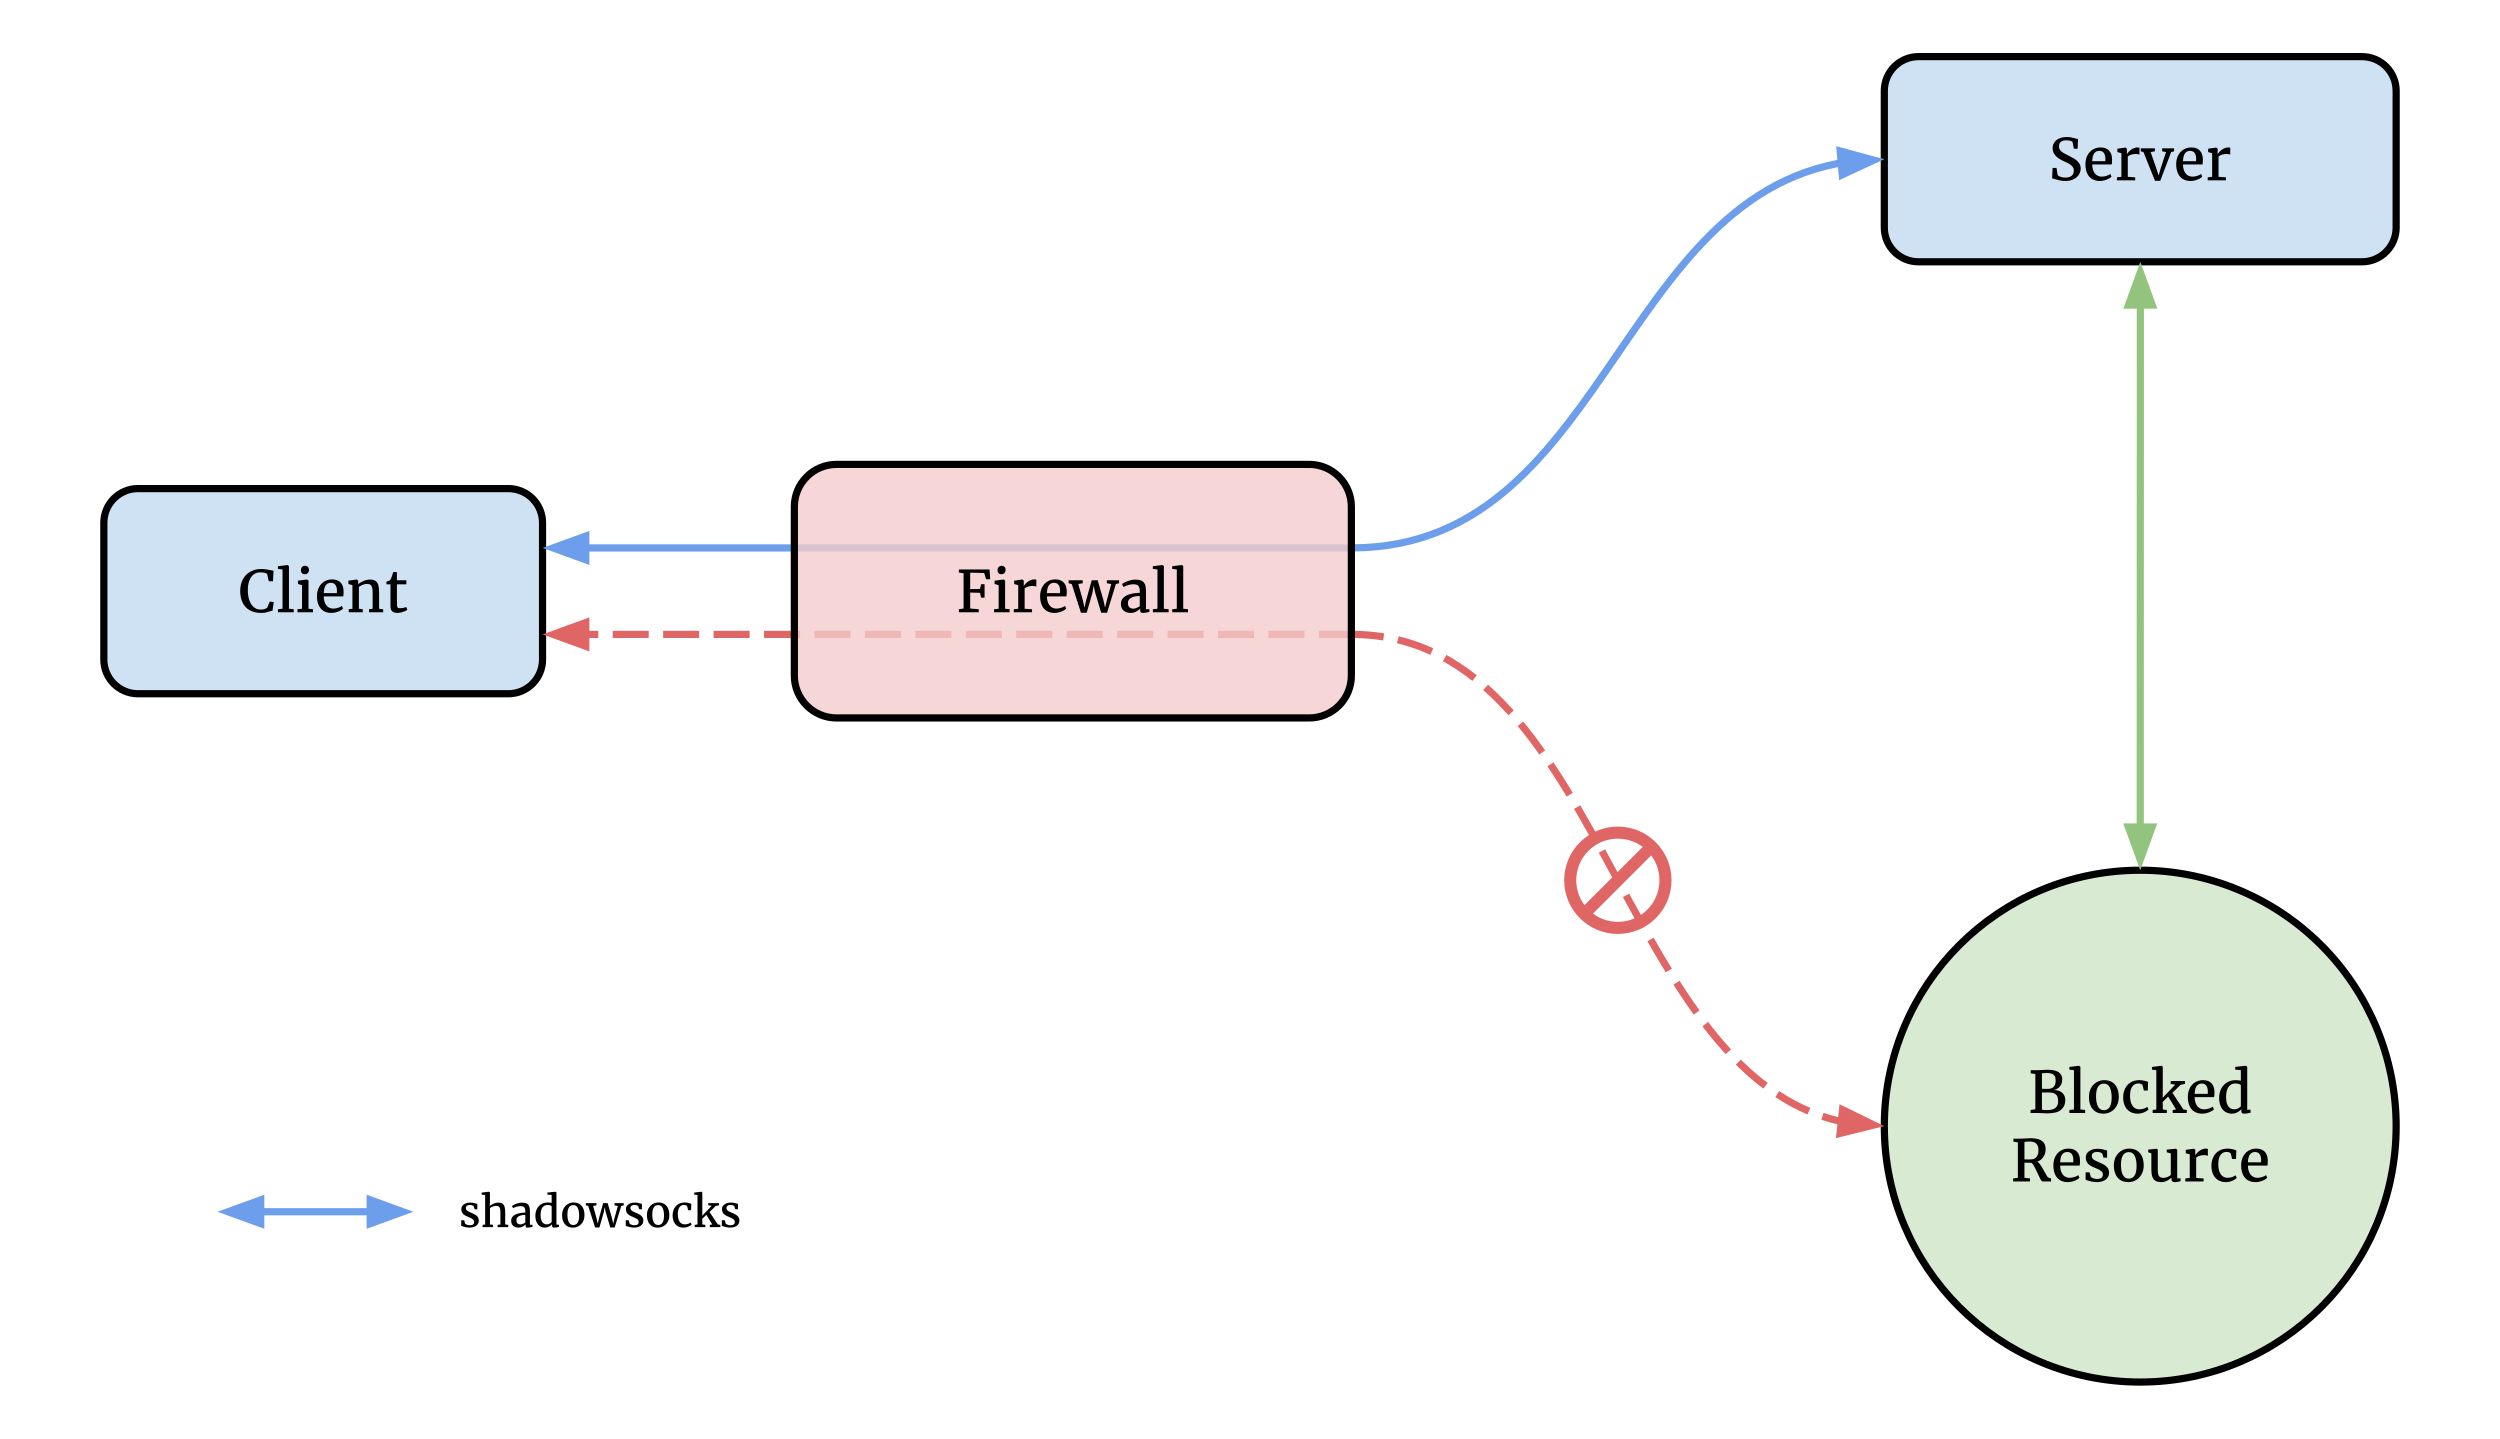 <?xml version="1.0" standalone="yes"?>

<svg version="1.1" viewBox="0.0 0.0 1387.635 798.546" fill="none" stroke="none" stroke-linecap="square" stroke-miterlimit="10" xmlns="http://www.w3.org/2000/svg" xmlns:xlink="http://www.w3.org/1999/xlink"><clipPath id="p.0"><path d="m0 0l1387.635 0l0 798.546l-1387.635 0l0 -798.546z" clip-rule="nonzero"></path></clipPath><g clip-path="url(#p.0)"><path fill="#000000" fill-opacity="0.0" d="m0 0l1387.635 0l0 798.546l-1387.635 0z" fill-rule="nonzero"></path><path fill="#cfe2f3" d="m57.642 290.167l0 0c0 -10.483 8.499 -18.982 18.982 -18.982l205.532 0c5.034 0 9.862 2 13.422 5.56c3.56 3.56 5.56 8.388 5.56 13.422l0 75.926c0 10.483 -8.499 18.982 -18.982 18.982l-205.532 0c-10.483 0 -18.982 -8.499 -18.982 -18.982z" fill-rule="nonzero"></path><path stroke="#000000" stroke-width="4.0" stroke-linejoin="round" stroke-linecap="butt" d="m57.642 290.167l0 0c0 -10.483 8.499 -18.982 18.982 -18.982l205.532 0c5.034 0 9.862 2 13.422 5.56c3.56 3.56 5.56 8.388 5.56 13.422l0 75.926c0 10.483 -8.499 18.982 -18.982 18.982l-205.532 0c-10.483 0 -18.982 -8.499 -18.982 -18.982z" fill-rule="nonzero"></path><path fill="#000000" d="m133.319 327.944q0 -3.688 1.516 -6.438q1.531 -2.75 4.172 -4.219q2.641 -1.469 5.906 -1.469q1.5 0 2.891 0.219q1.406 0.219 3.172 0.578l0.844 0.172l-0.297 5.844l-2.328 0l-0.875 -3.984q-0.328 -0.438 -1.328 -0.688q-1.0 -0.266 -2.625 -0.266q-2.0 0 -3.547 1.141q-1.531 1.141 -2.406 3.375q-0.859 2.219 -0.859 5.359q0 2.906 0.766 5.359q0.781 2.438 2.391 3.938q1.625 1.484 4.047 1.484q2.516 0 3.609 -1.156l1.359 -3.297l2.219 0.297l-0.688 4.781q-0.422 0.031 -0.812 0.141q-0.391 0.094 -1.016 0.312q-1.062 0.375 -2.031 0.578q-0.969 0.203 -2.391 0.203q-3.719 0 -6.344 -1.453q-2.625 -1.469 -3.984 -4.219q-1.359 -2.75 -1.359 -6.594zm23.5 9.938l0 -21.797l-2.562 -0.312l0 -1.484l5.328 -0.672l0.031 0l0.766 0.531l0 23.734l2.656 0.266l0 1.703l-8.75 0l0 -1.703l2.531 -0.266zm10.828 0l0 -13.094l-2.266 -0.641l0 -1.844l4.969 -0.641l0.078 0l0.797 0.609l0 15.609l2.5 0.266l0 1.703l-8.609 0l0 -1.703l2.531 -0.266zm-0.641 -21.297q0 -1.062 0.609 -1.797q0.625 -0.734 1.734 -0.734l0.016 0q0.656 0 1.141 0.312q0.484 0.297 0.734 0.797q0.266 0.5 0.266 1.062q0 1.094 -0.625 1.797q-0.625 0.703 -1.812 0.703l-0.016 0q-0.906 0 -1.484 -0.609q-0.562 -0.609 -0.562 -1.531zm8.922 14.344q0 -2.75 1.078 -4.875q1.078 -2.125 2.984 -3.281q1.906 -1.172 4.328 -1.172q3.0 0 4.641 1.641q1.641 1.641 1.75 4.734l0 0.562q0 1.641 -0.188 2.5l-10.828 0q0.062 2.297 0.781 3.812q0.719 1.516 1.891 2.234q1.172 0.719 2.641 0.719q1.281 0 2.625 -0.438q1.359 -0.453 2.125 -1.031l0.656 1.5q-0.594 0.609 -1.641 1.156q-1.031 0.547 -2.312 0.875q-1.266 0.344 -2.516 0.344q-2.625 0 -4.438 -1.156q-1.797 -1.172 -2.688 -3.25q-0.891 -2.094 -0.891 -4.875zm11.031 -1.703q0.062 -0.562 0.062 -1.344q-0.016 -1.984 -0.828 -3.188q-0.812 -1.203 -2.562 -1.203q-1.75 0 -2.781 1.312q-1.016 1.297 -1.156 4.422l7.266 0zm8.656 8.656l0 -13.094l-2.234 -0.625l0 -1.875l4.625 -0.625l0.078 0l0.734 0.609l0 1.266l-0.016 0.719q0.719 -0.641 1.797 -1.234q1.094 -0.594 2.328 -0.969q1.25 -0.375 2.359 -0.375q2.031 0 3.141 0.766q1.109 0.75 1.547 2.328q0.438 1.578 0.438 4.281l0 8.828l2.25 0.266l0 1.703l-7.844 0l0 -1.703l2.0 -0.266l0 -8.844q0 -1.812 -0.25 -2.844q-0.234 -1.047 -0.906 -1.562q-0.672 -0.531 -1.984 -0.531q-1.125 0 -2.344 0.484q-1.219 0.484 -2.141 1.172l0 12.125l2.156 0.266l0 1.703l-7.781 0l0 -1.703l2.047 -0.266zm18.891 -13.562l0 -1.484q0.438 -0.109 1.0 -0.312q0.578 -0.203 0.75 -0.312q0.516 -0.375 0.844 -1.219q0.234 -0.531 0.609 -1.688q0.391 -1.172 0.531 -1.766l2.031 0l0.031 4.547l5.25 0l0 2.234l-5.234 0l0 9.453q0 1.906 0.109 2.656q0.109 0.734 0.438 0.953q0.344 0.203 1.234 0.203l0.016 0q0.812 0 1.828 -0.203q1.031 -0.203 1.594 -0.422l0.016 0l0.531 1.516q-0.469 0.391 -1.406 0.797q-0.938 0.391 -2.016 0.656q-1.078 0.266 -1.984 0.266l-0.031 0q-1.938 0 -2.922 -0.844q-0.984 -0.859 -0.984 -2.859l0 -12.172l-2.234 0z" fill-rule="nonzero"></path><path fill="#cfe2f3" d="m1045.899 50.411l0 0c0 -10.483 8.499 -18.982 18.982 -18.982l246.131 0c5.034 0 9.862 2 13.422 5.56c3.56 3.56 5.56 8.388 5.56 13.422l0 75.926c0 10.483 -8.499 18.982 -18.982 18.982l-246.131 0l0 0c-10.484 0 -18.982 -8.499 -18.982 -18.982z" fill-rule="nonzero"></path><path stroke="#000000" stroke-width="4.0" stroke-linejoin="round" stroke-linecap="butt" d="m1045.899 50.411l0 0c0 -10.483 8.499 -18.982 18.982 -18.982l246.131 0c5.034 0 9.862 2 13.422 5.56c3.56 3.56 5.56 8.388 5.56 13.422l0 75.926c0 10.483 -8.499 18.982 -18.982 18.982l-246.131 0l0 0c-10.484 0 -18.982 -8.499 -18.982 -18.982z" fill-rule="nonzero"></path><path fill="#000000" d="m1139.305 93.219l2.172 0l0.625 4.0q0.531 0.562 1.719 0.969q1.188 0.391 2.578 0.391q2.328 0 3.5 -1.031q1.188 -1.047 1.188 -2.891q0 -1.203 -0.656 -2.062q-0.641 -0.875 -1.75 -1.531q-1.109 -0.656 -3.047 -1.531q-1.688 -0.766 -3.031 -1.656q-1.344 -0.891 -2.312 -2.312q-0.969 -1.422 -0.969 -3.359q0 -1.781 0.953 -3.172q0.953 -1.406 2.719 -2.188q1.766 -0.797 4.109 -0.797q1.438 0 2.656 0.25q1.219 0.234 2.531 0.609q0.688 0.203 1.109 0.281l-0.203 5.359l-2.094 0l-0.719 -3.797q-0.297 -0.328 -1.25 -0.594q-0.953 -0.281 -2.062 -0.281q-4.219 0 -4.219 3.406q0 1.188 0.641 2.031q0.641 0.844 1.703 1.5q1.062 0.641 3.141 1.656q2.062 1.016 3.375 1.859q1.312 0.844 2.25 2.156q0.938 1.297 0.938 3.078q0 1.719 -0.969 3.312q-0.953 1.578 -2.891 2.578q-1.922 1.0 -4.672 1.0q-1.688 0 -3.078 -0.312q-1.391 -0.297 -2.891 -0.781q-1.031 -0.328 -1.359 -0.359l0.266 -5.781zm18.219 -2.047q0 -2.75 1.078 -4.875q1.078 -2.125 2.984 -3.281q1.906 -1.172 4.328 -1.172q3.0 0 4.641 1.641q1.641 1.641 1.75 4.734l0 0.562q0 1.641 -0.188 2.5l-10.828 0q0.062 2.297 0.781 3.812q0.719 1.516 1.891 2.234q1.172 0.719 2.641 0.719q1.281 0 2.625 -0.438q1.359 -0.453 2.125 -1.031l0.656 1.5q-0.594 0.609 -1.641 1.156q-1.031 0.547 -2.312 0.875q-1.266 0.344 -2.516 0.344q-2.625 0 -4.438 -1.156q-1.797 -1.172 -2.688 -3.25q-0.891 -2.094 -0.891 -4.875zm11.031 -1.703q0.062 -0.562 0.062 -1.344q-0.016 -1.984 -0.828 -3.188q-0.812 -1.203 -2.562 -1.203q-1.75 0 -2.781 1.312q-1.016 1.297 -1.156 4.422l7.266 0zm8.922 8.688l0 -13.125l-2.219 -0.625l0 -1.875l4.469 -0.625l0.078 0l0.75 0.609l0 0.984l-0.031 2.031l0.031 0q0.281 -0.516 1.078 -1.375q0.812 -0.875 2.078 -1.594q1.281 -0.719 2.781 -0.719q0.609 0 1.031 0.172l0 3.844q-0.297 -0.172 -0.797 -0.281q-0.484 -0.125 -1.047 -0.125q-1.578 0 -2.734 0.391q-1.141 0.375 -1.906 0.953l0 11.344l4.109 0.281l0 1.672l-10.125 0l0 -1.688l2.453 -0.25zm10.781 -14.172l0 -1.656l7.812 0l0 1.656l-2.344 0.406l3.062 8.828l1.375 4.203l1.156 -4.047l2.953 -8.984l-2.156 -0.406l0 -1.656l6.609 0l0 1.656l-1.625 0.422l-6.031 15.938l-2.938 0l-6.406 -15.953l-1.469 -0.406zm19.641 7.188q0 -2.75 1.078 -4.875q1.078 -2.125 2.984 -3.281q1.906 -1.172 4.328 -1.172q3.0 0 4.641 1.641q1.641 1.641 1.75 4.734l0 0.562q0 1.641 -0.188 2.5l-10.828 0q0.062 2.297 0.781 3.812q0.719 1.516 1.891 2.234q1.172 0.719 2.641 0.719q1.281 0 2.625 -0.438q1.359 -0.453 2.125 -1.031l0.656 1.5q-0.594 0.609 -1.641 1.156q-1.031 0.547 -2.312 0.875q-1.266 0.344 -2.516 0.344q-2.625 0 -4.438 -1.156q-1.797 -1.172 -2.688 -3.25q-0.891 -2.094 -0.891 -4.875zm11.031 -1.703q0.062 -0.562 0.062 -1.344q-0.016 -1.984 -0.828 -3.188q-0.812 -1.203 -2.562 -1.203q-1.75 0 -2.781 1.312q-1.016 1.297 -1.156 4.422l7.266 0zm8.922 8.688l0 -13.125l-2.219 -0.625l0 -1.875l4.469 -0.625l0.078 0l0.75 0.609l0 0.984l-0.031 2.031l0.031 0q0.281 -0.516 1.078 -1.375q0.812 -0.875 2.078 -1.594q1.281 -0.719 2.781 -0.719q0.609 0 1.031 0.172l0 3.844q-0.297 -0.172 -0.797 -0.281q-0.484 -0.125 -1.047 -0.125q-1.578 0 -2.734 0.391q-1.141 0.375 -1.906 0.953l0 11.344l4.109 0.281l0 1.672l-10.125 0l0 -1.688l2.453 -0.25z" fill-rule="nonzero"></path><path fill="#d9ead3" d="m1045.899 625.067l0 0c0 -78.451 63.597 -142.047 142.047 -142.047l0 0c37.673 0 73.804 14.966 100.443 41.605c26.639 26.639 41.605 62.769 41.605 100.443l0 0c0 78.451 -63.597 142.047 -142.047 142.047l0 0c-78.45 0 -142.047 -63.597 -142.047 -142.047z" fill-rule="nonzero"></path><path stroke="#000000" stroke-width="4.0" stroke-linejoin="round" stroke-linecap="butt" d="m1045.899 625.067l0 0c0 -78.451 63.597 -142.047 142.047 -142.047l0 0c37.673 0 73.804 14.966 100.443 41.605c26.639 26.639 41.605 62.769 41.605 100.443l0 0c0 78.451 -63.597 142.047 -142.047 142.047l0 0c-78.45 0 -142.047 -63.597 -142.047 -142.047z" fill-rule="nonzero"></path><path fill="#000000" d="m1129.727 615.709l0 -19.578l-2.578 -0.391l0 -1.734l4.25 0q1.062 0 2.719 -0.125q1.281 -0.109 2.203 -0.109q4.391 0 6.359 1.375q1.984 1.359 1.984 4.016q0 1.484 -0.578 2.719q-0.562 1.219 -1.641 2.047q-1.078 0.812 -2.562 1.109q1.953 -0.047 3.406 0.641q1.469 0.688 2.266 1.984q0.797 1.297 0.797 3.031q0 3.219 -2.281 5.25q-2.266 2.031 -7.516 2.031q-0.578 0 -1.219 -0.031q-0.641 -0.031 -0.906 -0.047q-1.891 -0.109 -3.0 -0.109l-4.328 0l0 -1.703l2.625 -0.375zm3.656 -11.375q0.797 0.062 3.203 0.062q4.422 0 4.422 -4.578q0 -1.469 -0.469 -2.391q-0.469 -0.938 -1.531 -1.391q-1.062 -0.469 -2.875 -0.469q-1.125 0 -1.875 0.094q-0.75 0.078 -0.875 0.094l0 8.578zm-0.016 11.531q0.375 0.172 1.188 0.234q0.812 0.047 1.906 0.047q3.125 0 4.516 -1.266q1.406 -1.266 1.406 -3.672q0 -1.734 -0.547 -2.797q-0.547 -1.062 -1.734 -1.547q-1.172 -0.5 -3.094 -0.5l-1.516 0q-1.641 0 -2.125 0.031l0 9.469zm17.797 -0.047l0 -21.797l-2.562 -0.312l0 -1.484l5.328 -0.672l0.031 0l0.766 0.531l0 23.734l2.656 0.266l0 1.703l-8.75 0l0 -1.703l2.531 -0.266zm16.781 -16.281q2.719 0 4.531 1.203q1.812 1.203 2.688 3.312q0.875 2.094 0.875 4.797q0 2.891 -1.203 5.0q-1.188 2.109 -3.141 3.203q-1.938 1.094 -4.141 1.094q-2.719 0 -4.531 -1.203q-1.797 -1.203 -2.672 -3.297q-0.875 -2.109 -0.875 -4.812q0 -2.859 1.188 -4.969q1.203 -2.109 3.141 -3.219q1.953 -1.109 4.141 -1.109zm4.141 9.594q0 -3.516 -1.047 -5.578q-1.031 -2.078 -3.281 -2.078q-2.156 0 -3.25 1.781q-1.094 1.766 -1.094 5.297q0 3.516 1.047 5.594q1.062 2.062 3.297 2.062q4.328 0 4.328 -7.078zm15.391 -9.594q2.25 0 4.812 0.969l-0.156 4.812l-2.172 0l-0.719 -2.922q-0.219 -0.516 -0.875 -0.766q-0.641 -0.25 -1.547 -0.25q-1.375 0 -2.391 0.766q-1.016 0.75 -1.578 2.266q-0.562 1.5 -0.562 3.719q0 2.578 0.672 4.281q0.672 1.703 1.828 2.516q1.156 0.812 2.609 0.812q1.359 0 2.5 -0.391q1.156 -0.406 1.969 -0.984l0.672 1.438q-0.562 0.578 -1.5 1.125q-0.938 0.531 -2.109 0.875q-1.156 0.344 -2.328 0.344q-2.641 0 -4.469 -1.172q-1.828 -1.172 -2.75 -3.203q-0.906 -2.047 -0.906 -4.641q0 -2.672 1.031 -4.844q1.031 -2.188 3.062 -3.469q2.031 -1.281 4.906 -1.281zm9.406 16.281l0 -21.797l-2.438 -0.312l0 -1.484l5.203 -0.672l0.047 0l0.75 0.531l0 15.469l-0.062 1.781l6.969 -7.266l-2.516 -0.453l0 -1.594l7.953 0l0 1.594l-2.453 0.531l-4.547 4.438l6.125 9.234l1.875 0.266l0 1.703l-7.828 0l0 -1.688l1.875 -0.297l-4.406 -7.141l-3.062 3.031l0.078 1.656l0 2.469l2.25 0.281l0 1.688l-7.859 0l0 -1.703l2.047 -0.266zm17.484 -6.953q0 -2.75 1.078 -4.875q1.078 -2.125 2.984 -3.281q1.906 -1.172 4.328 -1.172q3.0 0 4.641 1.641q1.641 1.641 1.75 4.734l0 0.562q0 1.641 -0.188 2.5l-10.828 0q0.062 2.297 0.781 3.812q0.719 1.516 1.891 2.234q1.172 0.719 2.641 0.719q1.281 0 2.625 -0.438q1.359 -0.453 2.125 -1.031l0.656 1.5q-0.594 0.609 -1.641 1.156q-1.031 0.547 -2.312 0.875q-1.266 0.344 -2.516 0.344q-2.625 0 -4.438 -1.156q-1.797 -1.172 -2.688 -3.25q-0.891 -2.094 -0.891 -4.875zm11.031 -1.703q0.062 -0.562 0.062 -1.344q-0.016 -1.984 -0.828 -3.188q-0.812 -1.203 -2.562 -1.203q-1.75 0 -2.781 1.312q-1.016 1.297 -1.156 4.422l7.266 0zm6.344 2.156q0 -2.734 1.109 -4.953q1.109 -2.234 3.203 -3.531q2.094 -1.297 4.906 -1.297q1.375 0 2.828 0.297l0 -5.828l-3.141 -0.312l0 -1.516l5.828 -0.625l0.094 0l0.766 0.562l0 23.859l1.844 0l0 1.625q-1.016 0.25 -1.812 0.391q-0.781 0.156 -1.625 0.156q-0.609 0 -0.969 -0.125q-0.344 -0.109 -0.531 -0.453q-0.172 -0.359 -0.172 -1.031l0 -0.828q-0.953 1.047 -2.328 1.75q-1.359 0.688 -3.031 0.688q-1.922 0 -3.5 -0.969q-1.578 -0.984 -2.531 -2.969q-0.938 -2.0 -0.938 -4.891zm12.047 -6.984q-0.234 -0.391 -1.125 -0.672q-0.891 -0.281 -1.922 -0.281q-2.344 0 -3.75 1.859q-1.406 1.859 -1.406 5.828q0 2.266 0.594 3.766q0.609 1.484 1.625 2.203q1.031 0.703 2.344 0.703q1.141 0 2.094 -0.5q0.953 -0.5 1.547 -1.156l0 -11.75z" fill-rule="nonzero"></path><path fill="#000000" d="m1120.024 653.74l0 -19.625l-2.469 -0.406l0 -1.703l4.297 0q0.688 0 1.438 -0.047q0.75 -0.047 0.969 -0.062q1.594 -0.125 2.516 -0.125q3.156 0 5.062 0.688q1.906 0.688 2.75 2.062q0.859 1.375 0.859 3.531q0 1.453 -0.562 2.828q-0.547 1.359 -1.609 2.391q-1.047 1.016 -2.5 1.469q0.672 0.391 1.328 1.219q0.656 0.812 1.203 1.75q0.547 0.922 1.344 2.391q0.938 1.766 1.5 2.641q0.578 0.859 1.078 0.984l1.219 0.375l0 1.688l-4.625 0q-0.531 0 -1.172 -1.109q-0.625 -1.109 -1.688 -3.453q-1.109 -2.484 -1.906 -3.922q-0.797 -1.438 -1.594 -1.922q-3.109 0 -3.781 -0.047l0 8.406l3.078 0.344l0 1.703l-9.359 0l0 -1.703l2.625 -0.344zm7.188 -10.203q2.016 0 3.125 -1.312q1.125 -1.312 1.125 -3.922q0 -2.234 -1.156 -3.469q-1.141 -1.234 -3.938 -1.234q-1.188 0 -2.203 0.141l-0.484 0.047l0 9.719q0.5 0.047 1.578 0.047l1.953 -0.016zm12.516 3.328q0 -2.75 1.078 -4.875q1.078 -2.125 2.984 -3.281q1.906 -1.172 4.328 -1.172q3.0 0 4.641 1.641q1.641 1.641 1.75 4.734l0 0.562q0 1.641 -0.188 2.5l-10.828 0q0.062 2.297 0.781 3.812q0.719 1.516 1.891 2.234q1.172 0.719 2.641 0.719q1.281 0 2.625 -0.438q1.359 -0.453 2.125 -1.031l0.656 1.5q-0.594 0.609 -1.641 1.156q-1.031 0.547 -2.312 0.875q-1.266 0.344 -2.516 0.344q-2.625 0 -4.438 -1.156q-1.797 -1.172 -2.688 -3.25q-0.891 -2.094 -0.891 -4.875zm11.031 -1.703q0.062 -0.562 0.062 -1.344q-0.016 -1.984 -0.828 -3.188q-0.812 -1.203 -2.562 -1.203q-1.75 0 -2.781 1.312q-1.016 1.297 -1.156 4.422l7.266 0zm9.078 5.547l0.625 2.375q0.188 0.328 0.719 0.625q0.547 0.297 1.281 0.484q0.734 0.188 1.5 0.188q1.766 0 2.516 -0.656q0.75 -0.672 0.75 -1.828q0 -0.812 -0.516 -1.422q-0.5 -0.625 -1.5 -1.172q-1.0 -0.547 -2.719 -1.234q-2.484 -0.969 -3.625 -2.281q-1.141 -1.328 -1.141 -3.422q0 -1.406 0.844 -2.469q0.859 -1.078 2.344 -1.672q1.484 -0.594 3.344 -0.594q1.438 0 2.531 0.234q1.094 0.219 2.203 0.578l0.562 0.172l0 3.953l-2.0 0l-0.672 -2.188q-0.188 -0.406 -1.016 -0.703q-0.812 -0.297 -1.828 -0.297q-1.438 0 -2.219 0.609q-0.781 0.609 -0.781 1.594q0 0.875 0.453 1.469q0.469 0.594 1.156 0.969q0.688 0.375 1.922 0.891l0.609 0.266q1.781 0.766 2.891 1.438q1.109 0.672 1.844 1.719q0.734 1.047 0.734 2.562q0 1.562 -0.828 2.75q-0.812 1.188 -2.375 1.844q-1.547 0.656 -3.672 0.656q-1.594 0 -3.344 -0.438q-1.75 -0.438 -2.797 -0.906l0 -4.094l2.203 0zm21.938 -13.172q2.719 0 4.531 1.203q1.812 1.203 2.688 3.312q0.875 2.094 0.875 4.797q0 2.891 -1.203 5.0q-1.188 2.109 -3.141 3.203q-1.938 1.094 -4.141 1.094q-2.719 0 -4.531 -1.203q-1.797 -1.203 -2.672 -3.297q-0.875 -2.109 -0.875 -4.812q0 -2.859 1.188 -4.969q1.203 -2.109 3.141 -3.219q1.953 -1.109 4.141 -1.109zm4.141 9.594q0 -3.516 -1.047 -5.578q-1.031 -2.078 -3.281 -2.078q-2.156 0 -3.25 1.781q-1.094 1.766 -1.094 5.297q0 3.516 1.047 5.594q1.062 2.062 3.297 2.062q4.328 0 4.328 -7.078zm19.375 6.531q-1.0 0.969 -2.531 1.734q-1.531 0.75 -3.094 0.75q-1.953 0 -3.172 -0.688q-1.219 -0.703 -1.797 -2.219q-0.578 -1.516 -0.578 -4.0l0 -9.062l-1.734 -0.578l0 -1.516l4.625 -0.469l0.016 0l0.656 0.422l0 11.031q0 1.781 0.266 2.781q0.266 1.0 0.938 1.469q0.672 0.453 1.938 0.453q1.219 0 2.266 -0.469q1.047 -0.469 1.812 -1.078l0 -12.031l-2.234 -0.609l0 -1.516l4.938 -0.453l0.031 0l0.828 0.422l0 15.984l1.875 0l0 1.562q-0.906 0.266 -1.578 0.406q-0.656 0.156 -1.516 0.156q-1.0 0 -1.484 -0.375q-0.469 -0.391 -0.469 -1.297l0 -0.812zm10.141 0.188l0 -13.125l-2.219 -0.625l0 -1.875l4.469 -0.625l0.078 0l0.75 0.609l0 0.984l-0.031 2.031l0.031 0q0.281 -0.516 1.078 -1.375q0.812 -0.875 2.078 -1.594q1.281 -0.719 2.781 -0.719q0.609 0 1.031 0.172l0 3.844q-0.297 -0.172 -0.797 -0.281q-0.484 -0.125 -1.047 -0.125q-1.578 0 -2.734 0.391q-1.141 0.375 -1.906 0.953l0 11.344l4.109 0.281l0 1.672l-10.125 0l0 -1.688l2.453 -0.25zm21.031 -16.312q2.25 0 4.812 0.969l-0.156 4.812l-2.172 0l-0.719 -2.922q-0.219 -0.516 -0.875 -0.766q-0.641 -0.25 -1.547 -0.25q-1.375 0 -2.391 0.766q-1.016 0.75 -1.578 2.266q-0.562 1.5 -0.562 3.719q0 2.578 0.672 4.281q0.672 1.703 1.828 2.516q1.156 0.812 2.609 0.812q1.359 0 2.5 -0.391q1.156 -0.406 1.969 -0.984l0.672 1.438q-0.562 0.578 -1.5 1.125q-0.938 0.531 -2.109 0.875q-1.156 0.344 -2.328 0.344q-2.641 0 -4.469 -1.172q-1.828 -1.172 -2.75 -3.203q-0.906 -2.047 -0.906 -4.641q0 -2.672 1.031 -4.844q1.031 -2.188 3.062 -3.469q2.031 -1.281 4.906 -1.281zm7.484 9.328q0 -2.75 1.078 -4.875q1.078 -2.125 2.984 -3.281q1.906 -1.172 4.328 -1.172q3.0 0 4.641 1.641q1.641 1.641 1.75 4.734l0 0.562q0 1.641 -0.188 2.5l-10.828 0q0.062 2.297 0.781 3.812q0.719 1.516 1.891 2.234q1.172 0.719 2.641 0.719q1.281 0 2.625 -0.438q1.359 -0.453 2.125 -1.031l0.656 1.5q-0.594 0.609 -1.641 1.156q-1.031 0.547 -2.312 0.875q-1.266 0.344 -2.516 0.344q-2.625 0 -4.438 -1.156q-1.797 -1.172 -2.688 -3.25q-0.891 -2.094 -0.891 -4.875zm11.031 -1.703q0.062 -0.562 0.062 -1.344q-0.016 -1.984 -0.828 -3.188q-0.812 -1.203 -2.562 -1.203q-1.75 0 -2.781 1.312q-1.016 1.297 -1.156 4.422l7.266 0z" fill-rule="nonzero"></path><path fill="#000000" fill-opacity="0.0" d="m1187.946 483.02c0 -84.425 0.016 -126.638 0.031 -168.85c0.016 -42.213 0.031 -84.425 0.031 -168.85" fill-rule="nonzero"></path><path stroke="#93c47d" stroke-width="4.0" stroke-linejoin="round" stroke-linecap="butt" d="m1187.947 459.02l0.001 -32.064c0.002 -16.489 0.004 -31 0.007 -44.191c0.006 -26.383 0.014 -47.489 0.022 -68.595c0.008 -21.106 0.016 -42.213 0.022 -68.595c0.003 -13.191 0.005 -27.702 0.007 -44.191l0.002 -32.064" fill-rule="evenodd"></path><path fill="#93c47d" stroke="#93c47d" stroke-width="4.0" stroke-linecap="butt" d="m1181.341 459.019l6.606 18.153l6.608 -18.152z" fill-rule="evenodd"></path><path fill="#93c47d" stroke="#93c47d" stroke-width="4.0" stroke-linecap="butt" d="m1194.615 169.319l-6.606 -18.153l-6.608 18.152z" fill-rule="evenodd"></path><path fill="#000000" fill-opacity="0.0" d="m750.088 352.122c73.953 0 110.929 68.236 147.905 136.472c36.976 68.236 73.953 136.472 147.906 136.472" fill-rule="nonzero"></path><path stroke="#e06666" stroke-width="4.0" stroke-linejoin="round" stroke-linecap="butt" stroke-dasharray="16.0,12.0" d="m750.088 352.122c73.953 0 110.929 68.236 147.905 136.472c18.488 34.118 36.976 68.236 60.087 93.825c11.555 12.794 24.266 23.456 38.71 30.919c7.222 3.732 14.877 6.664 23.038 8.663c0.51 0.125 1.022 0.246 1.536 0.364l0.671 0.151" fill-rule="evenodd"></path><path fill="#e06666" stroke="#e06666" stroke-width="4.0" stroke-linecap="butt" d="m1021.333 629.086l18.752 -4.64l-17.347 -8.499z" fill-rule="evenodd"></path><path fill="#000000" fill-opacity="0.0" d="m750.088 304.122c73.953 0 110.929 -53.937 147.905 -107.874c36.976 -53.937 73.953 -107.874 147.906 -107.874" fill-rule="nonzero"></path><path stroke="#6d9eeb" stroke-width="4.0" stroke-linejoin="round" stroke-linecap="butt" d="m750.088 304.122c73.953 0 110.929 -53.937 147.905 -107.874c18.488 -26.969 36.976 -53.937 60.087 -74.163c11.555 -10.113 24.266 -18.541 38.71 -24.44c7.222 -2.95 14.877 -5.267 23.038 -6.847c0.51 -0.099 1.022 -0.195 1.536 -0.288l0.621 -0.11" fill-rule="evenodd"></path><path fill="#6d9eeb" stroke="#6d9eeb" stroke-width="4.0" stroke-linecap="butt" d="m1022.542 96.982l17.53 -8.115l-18.645 -5.052z" fill-rule="evenodd"></path><path fill="#000000" fill-opacity="0.0" d="m301.138 304.13l448.945 0" fill-rule="nonzero"></path><path stroke="#6d9eeb" stroke-width="4.0" stroke-linejoin="round" stroke-linecap="butt" d="m325.138 304.13l424.945 0" fill-rule="evenodd"></path><path fill="#6d9eeb" stroke="#6d9eeb" stroke-width="4.0" stroke-linecap="butt" d="m325.138 297.523l-18.152 6.607l18.152 6.607z" fill-rule="evenodd"></path><path fill="#000000" fill-opacity="0.0" d="m750.077 352.13l-448.945 0" fill-rule="nonzero"></path><path stroke="#e06666" stroke-width="4.0" stroke-linejoin="round" stroke-linecap="butt" stroke-dasharray="16.0,12.0" d="m750.077 352.13l-424.945 0" fill-rule="evenodd"></path><path fill="#e06666" stroke="#e06666" stroke-width="4.0" stroke-linecap="butt" d="m325.133 345.523l-18.152 6.607l18.152 6.607z" fill-rule="evenodd"></path><path fill="#f4cccc" fill-opacity="0.8" d="m440.912 281.212l0 0c0 -12.956 10.503 -23.46 23.46 -23.46l262.246 0c6.222 0 12.189 2.472 16.589 6.871c4.4 4.4 6.871 10.367 6.871 16.589l0 93.836c0 12.956 -10.503 23.46 -23.46 23.46l-262.246 0c-12.956 0 -23.46 -10.503 -23.46 -23.46z" fill-rule="nonzero"></path><path stroke="#000000" stroke-width="4.0" stroke-linejoin="round" stroke-linecap="butt" d="m440.912 281.212l0 0c0 -12.956 10.503 -23.46 23.46 -23.46l262.246 0c6.222 0 12.189 2.472 16.589 6.871c4.4 4.4 6.871 10.367 6.871 16.589l0 93.836c0 12.956 -10.503 23.46 -23.46 23.46l-262.246 0c-12.956 0 -23.46 -10.503 -23.46 -23.46z" fill-rule="nonzero"></path><path fill="#000000" d="m534.838 337.772l0 -19.578l-2.625 -0.391l0 -1.734l17.062 0l0.328 5.469l-2.266 0l-1.031 -3.469l-7.797 -0.219l0 9.109l5.438 -0.062l0.625 -2.625l1.922 0l0 7.453l-1.922 0l-0.625 -2.672l-5.438 -0.141l0 8.859l4.75 0.375l0 1.703l-11.0 0l0 -1.703l2.578 -0.375zm19.469 0.109l0 -13.094l-2.266 -0.641l0 -1.844l4.969 -0.641l0.078 0l0.797 0.609l0 15.609l2.5 0.266l0 1.703l-8.609 0l0 -1.703l2.531 -0.266zm-0.641 -21.297q0 -1.062 0.609 -1.797q0.625 -0.734 1.734 -0.734l0.016 0q0.656 0 1.141 0.312q0.484 0.297 0.734 0.797q0.266 0.5 0.266 1.062q0 1.094 -0.625 1.797q-0.625 0.703 -1.812 0.703l-0.016 0q-0.906 0 -1.484 -0.609q-0.562 -0.609 -0.562 -1.531zm11.5 21.328l0 -13.125l-2.219 -0.625l0 -1.875l4.469 -0.625l0.078 0l0.75 0.609l0 0.984l-0.031 2.031l0.031 0q0.281 -0.516 1.078 -1.375q0.812 -0.875 2.078 -1.594q1.281 -0.719 2.781 -0.719q0.609 0 1.031 0.172l0 3.844q-0.297 -0.172 -0.797 -0.281q-0.484 -0.125 -1.047 -0.125q-1.578 0 -2.734 0.391q-1.141 0.375 -1.906 0.953l0 11.344l4.109 0.281l0 1.672l-10.125 0l0 -1.688l2.453 -0.25zm12.156 -6.984q0 -2.75 1.078 -4.875q1.078 -2.125 2.984 -3.281q1.906 -1.172 4.328 -1.172q3.0 0 4.641 1.641q1.641 1.641 1.75 4.734l0 0.562q0 1.641 -0.188 2.5l-10.828 0q0.062 2.297 0.781 3.812q0.719 1.516 1.891 2.234q1.172 0.719 2.641 0.719q1.281 0 2.625 -0.438q1.359 -0.453 2.125 -1.031l0.656 1.5q-0.594 0.609 -1.641 1.156q-1.031 0.547 -2.312 0.875q-1.266 0.344 -2.516 0.344q-2.625 0 -4.438 -1.156q-1.797 -1.172 -2.688 -3.25q-0.891 -2.094 -0.891 -4.875zm11.031 -1.703q0.062 -0.562 0.062 -1.344q-0.016 -1.984 -0.828 -3.188q-0.812 -1.203 -2.562 -1.203q-1.75 0 -2.781 1.312q-1.016 1.297 -1.156 4.422l7.266 0zm4.797 -5.484l0 -1.656l7.828 0l0 1.656l-2.469 0.406l2.578 9.203l0.891 3.984l0.844 -3.984l3.141 -11.266l3.328 0l3.219 11.25l0.859 3.969l0.938 -3.922l2.5 -9.219l-2.422 -0.422l0 -1.656l6.766 0l0 1.656l-1.781 0.406l-4.891 15.953l-3.266 0l-3.375 -11.328l-0.797 -3.766l-0.609 3.766l-3.25 11.328l-3.188 0l-5.125 -15.953l-1.719 -0.406zm39.484 4.5q0 -1.469 -0.312 -2.312q-0.297 -0.844 -1.047 -1.234q-0.75 -0.391 -2.125 -0.391q-2.641 0 -5.562 1.484l-0.016 0l-0.781 -1.625q0.422 -0.375 1.609 -0.969q1.203 -0.594 2.719 -1.031q1.531 -0.453 2.906 -0.453q2.281 0 3.578 0.625q1.312 0.609 1.891 1.969q0.578 1.359 0.578 3.672l0 10.156l1.906 0l0 1.531q-2.281 0.547 -3.438 0.547q-0.656 0 -1.0 -0.109q-0.344 -0.109 -0.516 -0.438q-0.156 -0.344 -0.156 -1.047l0 -0.75q-0.844 0.828 -2.219 1.594q-1.375 0.75 -3.078 0.75q-1.5 0 -2.734 -0.547q-1.219 -0.547 -1.953 -1.688q-0.719 -1.141 -0.719 -2.844q0 -2.078 1.438 -3.422q1.453 -1.344 3.797 -1.969q2.359 -0.641 5.234 -0.688l0 -0.812zm0 2.578q-2.297 0 -3.781 0.531q-1.469 0.516 -2.141 1.375q-0.656 0.859 -0.656 1.953q0 1.641 0.812 2.406q0.812 0.766 2.188 0.766q0.734 0 1.766 -0.406q1.047 -0.422 1.812 -1.016l0 -5.609zm9.812 7.062l0 -21.797l-2.562 -0.312l0 -1.484l5.328 -0.672l0.031 0l0.766 0.531l0 23.734l2.656 0.266l0 1.703l-8.75 0l0 -1.703l2.531 -0.266zm10.75 0l0 -21.797l-2.562 -0.312l0 -1.484l5.328 -0.672l0.031 0l0.766 0.531l0 23.734l2.656 0.266l0 1.703l-8.75 0l0 -1.703l2.531 -0.266z" fill-rule="nonzero"></path><path fill="#e06666" d="m897.993 518.391l0 0c-16.455 0 -29.795 -13.34 -29.795 -29.795l0 0c0 -7.902 3.139 -15.481 8.727 -21.068c5.588 -5.588 13.166 -8.727 21.068 -8.727l0 0c16.456 0 29.795 13.34 29.795 29.795l0 0c0 16.455 -13.34 29.795 -29.795 29.795zm13.811 -48.299c-9.192 -6.861 -22.027 -5.934 -30.138 2.177c-8.111 8.111 -9.038 20.946 -2.177 30.138zm-27.622 37.007l0 0c9.192 6.861 22.027 5.934 30.138 -2.177c8.111 -8.111 9.038 -20.946 2.177 -30.138z" fill-rule="nonzero"></path><path fill="#000000" fill-opacity="0.0" d="m229.474 672.591l-108.756 0" fill-rule="nonzero"></path><path stroke="#6d9eeb" stroke-width="4.0" stroke-linejoin="round" stroke-linecap="butt" d="m205.474 672.591l-60.756 0" fill-rule="evenodd"></path><path fill="#6d9eeb" stroke="#6d9eeb" stroke-width="4.0" stroke-linecap="butt" d="m205.474 679.197l18.152 -6.607l-18.152 -6.607z" fill-rule="evenodd"></path><path fill="#6d9eeb" stroke="#6d9eeb" stroke-width="4.0" stroke-linecap="butt" d="m144.718 665.984l-18.152 6.607l18.152 6.607z" fill-rule="evenodd"></path><path fill="#000000" fill-opacity="0.0" d="m245.6 642.795l212.63 0l0 59.591l-212.63 0z" fill-rule="nonzero"></path><path fill="#000000" d="m257.647 677.318l0.469 1.781q0.141 0.25 0.547 0.469q0.406 0.219 0.953 0.359q0.547 0.141 1.125 0.141q1.328 0 1.891 -0.484q0.562 -0.5 0.562 -1.375q0 -0.609 -0.391 -1.062q-0.375 -0.469 -1.125 -0.875q-0.75 -0.422 -2.031 -0.938q-1.875 -0.719 -2.734 -1.703q-0.844 -1.0 -0.844 -2.562q0 -1.062 0.641 -1.859q0.641 -0.812 1.75 -1.25q1.109 -0.453 2.5 -0.453q1.078 0 1.891 0.172q0.828 0.172 1.672 0.438l0.422 0.141l0 2.953l-1.5 0l-0.516 -1.641q-0.141 -0.297 -0.75 -0.516q-0.609 -0.234 -1.375 -0.234q-1.078 0 -1.672 0.469q-0.578 0.453 -0.578 1.188q0 0.656 0.344 1.109q0.344 0.438 0.859 0.719q0.516 0.281 1.438 0.672l0.469 0.203q1.328 0.562 2.156 1.078q0.844 0.5 1.391 1.281q0.547 0.781 0.547 1.922q0 1.172 -0.625 2.062q-0.609 0.891 -1.781 1.391q-1.156 0.484 -2.75 0.484q-1.188 0 -2.5 -0.328q-1.312 -0.328 -2.109 -0.672l0 -3.078l1.656 0zm11.629 2.344l0 -16.359l-1.938 -0.234l0 -1.109l3.969 -0.5l0.062 0l0.562 0.391l0.016 5.438l-0.109 2.094q0.797 -0.703 2.078 -1.281q1.297 -0.594 2.656 -0.594q1.5 0 2.328 0.578q0.844 0.562 1.172 1.75q0.344 1.188 0.344 3.203l0 6.609l1.688 0.203l0 1.281l-5.891 0l0 -1.266l1.531 -0.203l0 -6.641q0 -1.359 -0.188 -2.141q-0.172 -0.781 -0.688 -1.172q-0.516 -0.391 -1.516 -0.391q-0.844 0 -1.766 0.344q-0.922 0.344 -1.625 0.875l0 9.109l1.656 0.203l0 1.281l-5.75 0l0 -1.281l1.406 -0.188zm22.281 -7.234q0 -1.109 -0.234 -1.734q-0.219 -0.641 -0.781 -0.922q-0.562 -0.297 -1.594 -0.297q-1.984 0 -4.172 1.109l-0.016 0l-0.578 -1.219q0.312 -0.281 1.203 -0.719q0.906 -0.453 2.047 -0.781q1.141 -0.344 2.172 -0.344q1.719 0 2.688 0.469q0.984 0.453 1.406 1.484q0.438 1.016 0.438 2.75l0 7.609l1.438 0l0 1.156q-1.719 0.406 -2.578 0.406q-0.5 0 -0.766 -0.078q-0.25 -0.078 -0.375 -0.328q-0.109 -0.266 -0.109 -0.781l0 -0.562q-0.641 0.609 -1.672 1.188q-1.031 0.562 -2.312 0.562q-1.125 0 -2.047 -0.406q-0.906 -0.406 -1.453 -1.266q-0.547 -0.859 -0.547 -2.141q0 -1.547 1.078 -2.547q1.094 -1.016 2.844 -1.484q1.766 -0.484 3.922 -0.516l0 -0.609zm0 1.922q-1.719 0 -2.828 0.406q-1.109 0.391 -1.609 1.031q-0.484 0.641 -0.484 1.469q0 1.219 0.609 1.797q0.609 0.578 1.641 0.578q0.547 0 1.328 -0.312q0.781 -0.312 1.344 -0.75l0 -4.219zm5.609 0.422q0 -2.047 0.828 -3.719q0.828 -1.672 2.391 -2.641q1.578 -0.969 3.688 -0.969q1.031 0 2.125 0.219l0 -4.375l-2.359 -0.234l0 -1.125l4.375 -0.469l0.078 0l0.562 0.422l0 17.891l1.391 0l0 1.219q-0.766 0.188 -1.359 0.297q-0.594 0.109 -1.219 0.109q-0.453 0 -0.719 -0.094q-0.266 -0.078 -0.406 -0.344q-0.125 -0.266 -0.125 -0.766l0 -0.625q-0.719 0.781 -1.75 1.312q-1.016 0.516 -2.281 0.516q-1.438 0 -2.625 -0.734q-1.172 -0.734 -1.891 -2.219q-0.703 -1.5 -0.703 -3.672zm9.031 -5.234q-0.172 -0.297 -0.844 -0.5q-0.672 -0.219 -1.438 -0.219q-1.766 0 -2.828 1.406q-1.047 1.391 -1.047 4.359q0 1.703 0.453 2.828q0.453 1.109 1.219 1.656q0.766 0.531 1.75 0.531q0.859 0 1.578 -0.375q0.719 -0.375 1.156 -0.875l0 -8.812zm12.156 -2.094q2.031 0 3.391 0.906q1.359 0.891 2.016 2.469q0.656 1.578 0.656 3.609q0 2.172 -0.891 3.75q-0.891 1.578 -2.359 2.406q-1.453 0.812 -3.109 0.812q-2.031 0 -3.391 -0.891q-1.359 -0.906 -2.016 -2.484q-0.656 -1.578 -0.656 -3.609q0 -2.141 0.891 -3.719q0.906 -1.594 2.359 -2.422q1.469 -0.828 3.109 -0.828zm3.109 7.188q0 -2.625 -0.781 -4.172q-0.781 -1.562 -2.469 -1.562q-1.625 0 -2.453 1.328q-0.812 1.328 -0.812 3.984q0 2.625 0.797 4.188q0.797 1.547 2.469 1.547q3.25 0 3.25 -5.312zm3.711 -5.578l0 -1.25l5.875 0l0 1.25l-1.844 0.297l1.938 6.906l0.656 2.984l0.641 -2.984l2.359 -8.453l2.484 0l2.422 8.438l0.641 2.984l0.703 -2.953l1.875 -6.906l-1.812 -0.312l0 -1.25l5.078 0l0 1.25l-1.344 0.297l-3.672 11.969l-2.438 0l-2.531 -8.5l-0.609 -2.828l-0.453 2.828l-2.438 8.5l-2.391 0l-3.844 -11.969l-1.297 -0.297zm23.82 8.266l0.469 1.781q0.141 0.25 0.547 0.469q0.406 0.219 0.953 0.359q0.547 0.141 1.125 0.141q1.328 0 1.891 -0.484q0.562 -0.5 0.562 -1.375q0 -0.609 -0.391 -1.062q-0.375 -0.469 -1.125 -0.875q-0.75 -0.422 -2.031 -0.938q-1.875 -0.719 -2.734 -1.703q-0.844 -1.0 -0.844 -2.562q0 -1.062 0.641 -1.859q0.641 -0.812 1.75 -1.25q1.109 -0.453 2.5 -0.453q1.078 0 1.891 0.172q0.828 0.172 1.672 0.438l0.422 0.141l0 2.953l-1.5 0l-0.516 -1.641q-0.141 -0.297 -0.75 -0.516q-0.609 -0.234 -1.375 -0.234q-1.078 0 -1.672 0.469q-0.578 0.453 -0.578 1.188q0 0.656 0.344 1.109q0.344 0.438 0.859 0.719q0.516 0.281 1.438 0.672l0.469 0.203q1.328 0.562 2.156 1.078q0.844 0.5 1.391 1.281q0.547 0.781 0.547 1.922q0 1.172 -0.625 2.062q-0.609 0.891 -1.781 1.391q-1.156 0.484 -2.75 0.484q-1.188 0 -2.5 -0.328q-1.312 -0.328 -2.109 -0.672l0 -3.078l1.656 0zm16.457 -9.875q2.031 0 3.391 0.906q1.359 0.891 2.016 2.469q0.656 1.578 0.656 3.609q0 2.172 -0.891 3.75q-0.891 1.578 -2.359 2.406q-1.453 0.812 -3.109 0.812q-2.031 0 -3.391 -0.891q-1.359 -0.906 -2.016 -2.484q-0.656 -1.578 -0.656 -3.609q0 -2.141 0.891 -3.719q0.906 -1.594 2.359 -2.422q1.469 -0.828 3.109 -0.828zm3.109 7.188q0 -2.625 -0.781 -4.172q-0.781 -1.562 -2.469 -1.562q-1.625 0 -2.453 1.328q-0.812 1.328 -0.812 3.984q0 2.625 0.797 4.188q0.797 1.547 2.469 1.547q3.25 0 3.25 -5.312zm11.539 -7.188q1.688 0 3.609 0.719l-0.125 3.609l-1.625 0l-0.531 -2.188q-0.172 -0.391 -0.656 -0.578q-0.484 -0.188 -1.172 -0.188q-1.031 0 -1.797 0.578q-0.75 0.562 -1.172 1.703q-0.422 1.125 -0.422 2.781q0 1.938 0.5 3.219q0.5 1.281 1.359 1.891q0.875 0.609 1.969 0.609q1.016 0 1.875 -0.297q0.875 -0.312 1.484 -0.734l0.5 1.078q-0.422 0.422 -1.125 0.828q-0.703 0.406 -1.578 0.656q-0.875 0.266 -1.75 0.266q-1.984 0 -3.359 -0.875q-1.359 -0.875 -2.047 -2.406q-0.688 -1.531 -0.688 -3.484q0 -2.0 0.766 -3.625q0.781 -1.641 2.297 -2.594q1.531 -0.969 3.688 -0.969zm7.051 12.203l0 -16.344l-1.828 -0.234l0 -1.109l3.906 -0.5l0.031 0l0.562 0.391l0 11.609l-0.047 1.328l5.234 -5.453l-1.891 -0.328l0 -1.203l5.969 0l0 1.203l-1.844 0.391l-3.406 3.328l4.594 6.922l1.406 0.203l0 1.281l-5.875 0l0 -1.266l1.406 -0.219l-3.312 -5.359l-2.297 2.266l0.062 1.25l0 1.844l1.688 0.219l0 1.266l-5.891 0l0 -1.281l1.531 -0.203zm15.164 -2.328l0.469 1.781q0.141 0.25 0.547 0.469q0.406 0.219 0.953 0.359q0.547 0.141 1.125 0.141q1.328 0 1.891 -0.484q0.562 -0.5 0.562 -1.375q0 -0.609 -0.391 -1.062q-0.375 -0.469 -1.125 -0.875q-0.75 -0.422 -2.031 -0.938q-1.875 -0.719 -2.734 -1.703q-0.844 -1.0 -0.844 -2.562q0 -1.062 0.641 -1.859q0.641 -0.812 1.75 -1.25q1.109 -0.453 2.5 -0.453q1.078 0 1.891 0.172q0.828 0.172 1.672 0.438l0.422 0.141l0 2.953l-1.5 0l-0.516 -1.641q-0.141 -0.297 -0.75 -0.516q-0.609 -0.234 -1.375 -0.234q-1.078 0 -1.672 0.469q-0.578 0.453 -0.578 1.188q0 0.656 0.344 1.109q0.344 0.438 0.859 0.719q0.516 0.281 1.438 0.672l0.469 0.203q1.328 0.562 2.156 1.078q0.844 0.5 1.391 1.281q0.547 0.781 0.547 1.922q0 1.172 -0.625 2.062q-0.609 0.891 -1.781 1.391q-1.156 0.484 -2.75 0.484q-1.188 0 -2.5 -0.328q-1.312 -0.328 -2.109 -0.672l0 -3.078l1.656 0z" fill-rule="nonzero"></path></g></svg>

